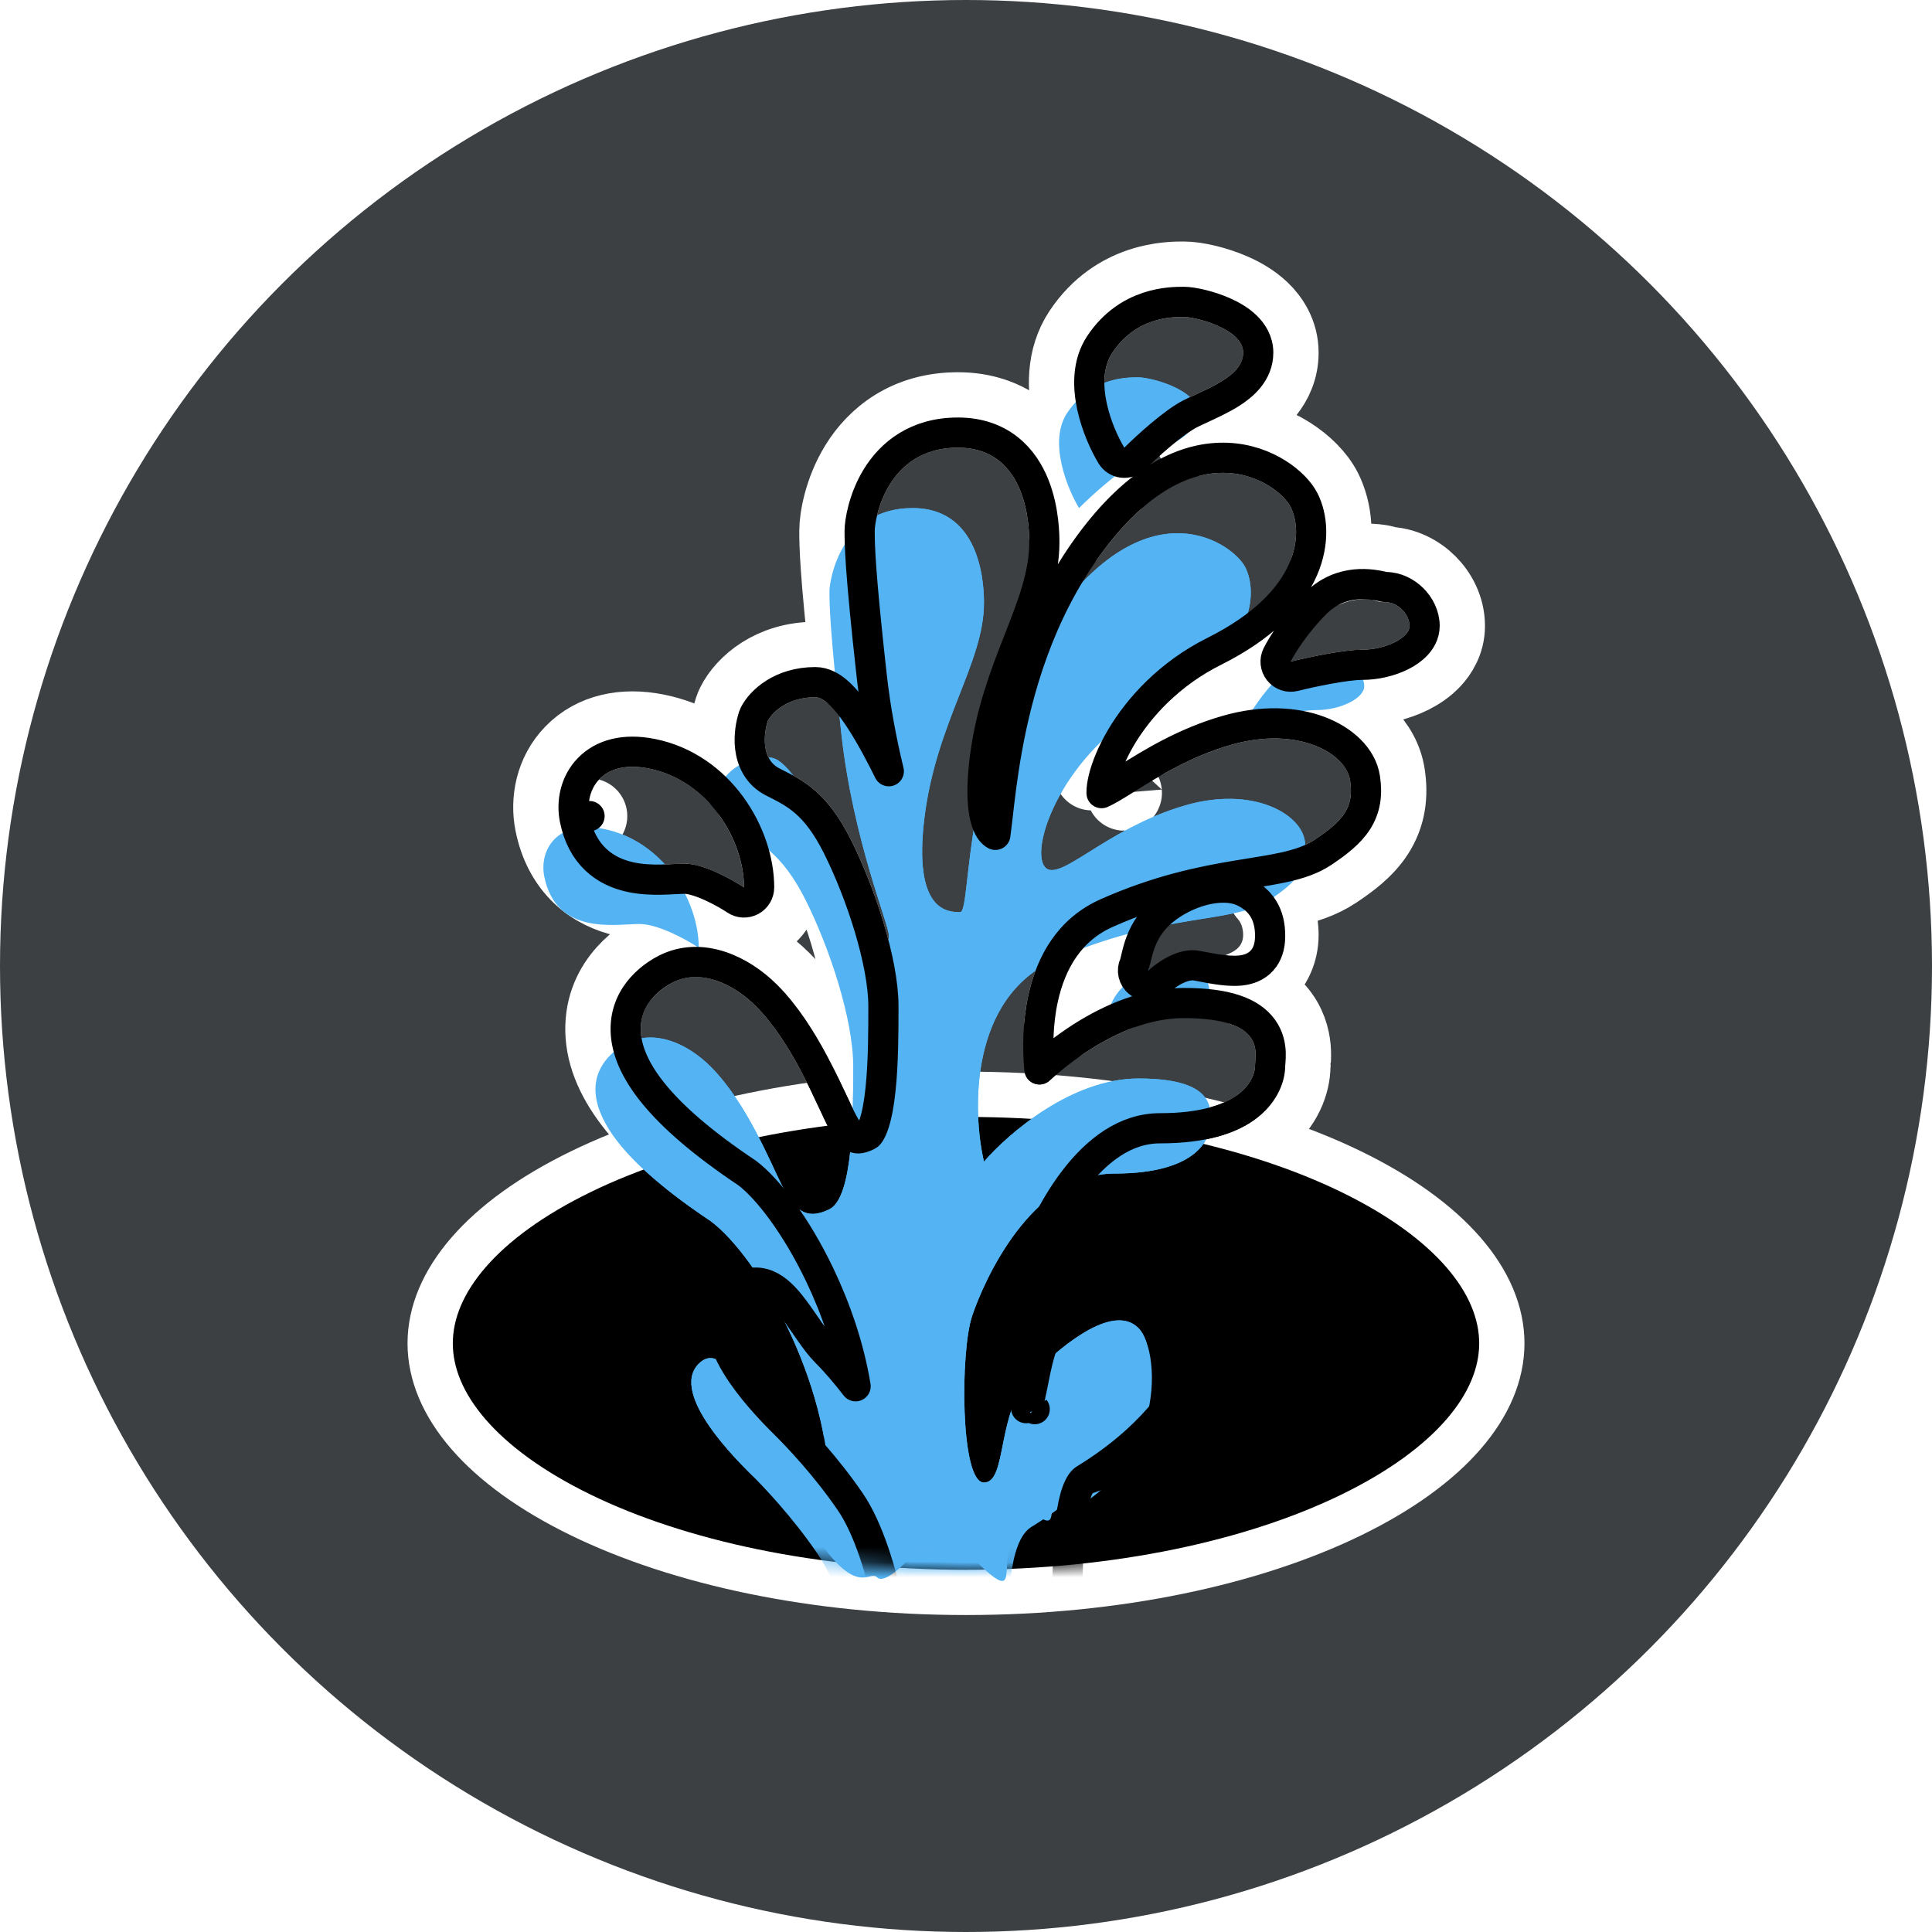 <svg width="128" height="128" viewBox="0 0 128 128" fill="none" xmlns="http://www.w3.org/2000/svg">
<circle cx="64" cy="64" r="64" fill="#3C4043"/>
<g filter="url(#filter0_i_228_291)">
<path d="M90.235 43.045C88.975 43.045 86.561 43.57 85.511 43.832C85.773 43.307 86.613 41.943 87.873 40.683C89.447 39.108 91.022 39.896 91.809 39.896C92.597 39.896 93.384 40.683 93.384 41.47C93.384 42.258 91.809 43.045 90.235 43.045Z" fill="#54B3F3"/>
<path d="M67.724 98.5C67.462 86.165 68.19 105.087 71.339 98.158C75.275 89.498 79.999 85.561 78.425 83.987C76.85 82.412 73.701 84.774 71.339 87.136C68.977 89.498 69.764 94.222 68.19 94.222C66.615 94.222 66.615 85.561 67.402 83.199C68.19 80.837 71.339 73.751 76.85 73.751C82.361 73.751 83.149 71.389 83.149 70.602C83.149 69.814 83.936 67.453 78.425 67.453C74.016 67.453 69.764 71.127 68.19 72.964C67.402 69.552 67.245 62.099 72.913 59.579C79.999 56.43 84.723 57.217 87.085 55.643C88.975 54.383 89.72 53.515 89.447 51.706C89.174 49.896 85.983 48.084 81.574 49.344C76.063 50.918 72.913 54.855 72.126 53.281C71.339 51.706 73.701 45.407 79.999 42.258C86.298 39.109 86.298 35.172 85.511 33.597C84.723 32.023 79.212 28.086 72.913 36.747C66.615 45.407 67.402 56.43 66.615 56.43C65.828 56.43 63.466 56.43 64.253 50.131C65.04 43.832 68.19 39.896 68.19 35.959C68.19 35.172 68.19 29.661 63.466 29.661C58.742 29.661 57.954 34.385 57.954 35.172C57.954 35.959 57.954 37.534 58.742 44.62C59.529 51.706 61.891 57.217 61.891 58.004C61.891 58.634 61.366 58.792 61.104 58.792C59.529 54.593 55.907 46.194 54.018 46.194C52.128 46.194 51.131 47.244 50.868 47.769C50.606 48.556 50.396 50.288 51.656 50.918C53.23 51.706 54.805 52.493 56.38 55.642C57.954 58.792 59.529 63.516 59.529 66.665C59.529 69.814 59.529 75.325 57.954 76.113C56.38 76.9 55.592 76.113 54.805 74.538C54.018 72.963 52.443 69.027 50.081 66.665C48.506 65.09 46.35 64.2 44.57 65.09C43.385 65.682 38.271 69.027 50.081 76.9C53.23 79.262 57.954 87.45 57.954 95.008C56.905 93.959 55.716 91.983 54.018 90.285C52.32 88.587 50.868 84.773 49.294 86.348C47.286 88.355 52.002 92.919 52.789 93.706C53.576 94.493 53.498 96.572 57.167 98.945C61.891 102 61.5 98 62 98.5C62.5 99 63 98.5 63 98.5H67.724Z" fill="#54B3F3"/>
<path d="M39.059 54.068C38.718 52.363 39.846 50.288 42.995 50.918C46.932 51.706 49.294 55.642 49.294 58.792C48.506 58.267 46.617 57.217 45.357 57.217C43.782 57.217 39.846 58.004 39.059 54.068Z" fill="#54B3F3"/>
<path d="M74.488 29.661C75.275 28.873 77.165 27.141 78.425 26.511C79.999 25.724 82.361 24.937 82.361 23.362C82.361 21.787 79.212 21 78.425 21C77.638 21 75.275 21 73.701 23.362C72.441 25.252 73.701 28.348 74.488 29.661Z" fill="#54B3F3"/>
<path d="M78.425 63.516C77.165 63.516 77.113 64.04 76.063 64.303C76.325 63.778 76.044 61.95 77.638 61.154C79.212 60.366 79.999 60.366 80.787 60.366C81.574 60.366 82.361 60.847 82.361 61.941C82.361 63.516 79.999 63.516 78.425 63.516Z" fill="#54B3F3"/>
</g>
<path d="M83.048 43.401C82.926 44.098 83.104 44.827 83.561 45.397C84.171 46.158 85.17 46.495 86.117 46.258C86.597 46.138 87.412 45.953 88.246 45.799C89.128 45.637 89.852 45.545 90.235 45.545C91.401 45.545 92.572 45.262 93.518 44.789C93.989 44.553 94.507 44.22 94.941 43.754C95.362 43.303 95.884 42.526 95.884 41.47C95.884 40.264 95.306 39.266 94.66 38.62C94.013 37.974 93.016 37.396 91.809 37.396C92.268 37.396 90.131 36.779 87.959 37.679C88.635 35.687 88.41 33.806 87.747 32.479C87.285 31.556 86.407 30.706 85.424 30.089C84.38 29.434 83.005 28.907 81.388 28.836C80.617 28.803 79.83 28.873 79.035 29.057C79.236 28.92 79.408 28.815 79.543 28.747C79.672 28.683 79.859 28.596 80.081 28.493C80.716 28.199 81.637 27.771 82.309 27.352C83.202 26.794 84.861 25.553 84.861 23.362C84.861 22.061 84.196 21.108 83.588 20.525C82.992 19.953 82.287 19.565 81.704 19.306C80.594 18.813 79.26 18.5 78.425 18.5L78.403 18.5C77.484 18.5 73.938 18.499 71.621 21.975C70.429 23.763 70.576 25.844 70.884 27.26C71.209 28.749 71.839 30.105 72.344 30.947C72.66 31.473 73.156 31.86 73.731 32.043C72.776 32.92 71.826 33.992 70.892 35.276C70.822 35.372 70.754 35.468 70.686 35.564C70.666 34.788 70.555 33.174 69.92 31.586C69.517 30.579 68.855 29.455 67.754 28.578C66.616 27.672 65.171 27.161 63.466 27.161C60.078 27.161 57.962 28.937 56.809 30.811C55.753 32.528 55.454 34.37 55.454 35.172C55.454 36.079 55.466 37.715 56.212 44.492C55.744 44.136 54.989 43.694 54.018 43.694C51.14 43.694 49.299 45.317 48.632 46.651C48.58 46.757 48.534 46.866 48.497 46.978C48.281 47.626 48.083 48.633 48.209 49.696C48.27 50.211 48.422 50.82 48.736 51.407C47.393 49.988 45.629 48.896 43.485 48.467C41.324 48.035 39.303 48.454 37.923 49.877C36.619 51.222 36.305 53.049 36.607 54.558L39.059 54.068L36.607 54.558C36.89 55.971 37.501 57.148 38.43 58.032C39.343 58.9 40.405 59.336 41.35 59.554C42.281 59.769 43.181 59.792 43.87 59.778C44.209 59.771 44.526 59.754 44.777 59.741L44.8 59.739C45.079 59.725 45.24 59.717 45.357 59.717C45.357 59.717 45.357 59.717 45.358 59.717C45.371 59.718 45.477 59.726 45.695 59.79C45.919 59.855 46.185 59.956 46.476 60.087C47.064 60.352 47.614 60.676 47.907 60.872C48.674 61.383 49.66 61.431 50.473 60.996C51.286 60.561 51.794 59.714 51.794 58.792C51.794 56.795 51.087 54.547 49.746 52.644C49.977 52.833 50.239 53.005 50.538 53.154C51.337 53.554 51.854 53.823 52.371 54.276C52.87 54.713 53.473 55.419 54.144 56.76C55.648 59.768 57.029 64.082 57.029 66.665C57.029 68.266 57.027 70.297 56.846 72.013C56.816 72.297 56.782 72.56 56.746 72.799C56.724 72.753 56.701 72.704 56.678 72.655C56.314 71.876 55.781 70.736 55.239 69.72C54.412 68.168 53.29 66.338 51.849 64.897C49.993 63.041 46.687 61.237 43.452 62.854C42.739 63.211 39.862 64.844 39.953 68.33C39.997 70.006 40.752 71.697 42.132 73.394C43.5 75.076 45.596 76.908 48.629 78.937C49.683 79.751 51.283 81.77 52.702 84.593C52.351 84.274 51.927 83.967 51.432 83.758C50.851 83.512 50.125 83.379 49.336 83.555C48.566 83.727 47.967 84.14 47.526 84.58C46.199 85.907 46.158 87.584 46.45 88.813C46.728 89.979 47.356 91.063 47.934 91.902C49.027 93.489 50.435 94.892 50.924 95.377C50.945 95.417 50.978 95.483 51.026 95.584C51.044 95.624 51.065 95.669 51.088 95.719C51.228 96.022 51.447 96.495 51.742 96.997C52.481 98.256 53.655 99.651 55.809 101.044C57.138 101.903 58.394 102.464 59.6 102.582C60.964 102.716 62.117 102.267 62.936 101.448C63.038 101.346 63.132 101.24 63.218 101.134C63.31 101.112 63.397 101.086 63.478 101.059C63.534 101.04 63.589 101.021 63.641 101H67.488C67.488 101.001 67.489 101.002 67.49 101.003C67.781 101.351 68.279 101.832 69.029 102.079C69.874 102.359 70.73 102.241 71.438 101.866C72.064 101.535 72.501 101.047 72.798 100.639C73.108 100.213 73.376 99.719 73.615 99.193C75.304 95.477 77.137 92.685 78.581 90.486C78.74 90.244 78.894 90.009 79.043 89.781C79.748 88.699 80.47 87.567 80.865 86.555C81.255 85.553 81.674 83.7 80.193 82.219C79.205 81.231 77.964 80.911 76.819 80.988C75.765 81.058 74.788 81.455 73.992 81.884C72.392 82.745 70.81 84.129 69.571 85.368C69.557 85.382 69.542 85.397 69.528 85.412C69.606 84.69 69.701 84.207 69.774 83.99C70.113 82.973 70.987 80.884 72.343 79.105C73.734 77.28 75.252 76.251 76.85 76.251C79.924 76.251 82.12 75.597 83.601 74.445C85.104 73.276 85.642 71.764 85.649 70.625C85.649 70.628 85.652 70.593 85.665 70.432C85.677 70.264 85.695 69.995 85.684 69.685C85.66 69.049 85.51 68.15 84.888 67.279C84.282 66.431 83.424 65.858 82.368 65.493C82.787 65.322 83.234 65.075 83.64 64.709C84.405 64.021 84.861 63.054 84.861 61.941C84.861 60.913 84.525 59.953 83.868 59.212C84.409 59.121 84.934 59.026 85.413 58.92C86.405 58.699 87.499 58.372 88.472 57.723C89.436 57.081 90.485 56.308 91.177 55.238C91.973 54.006 92.123 52.684 91.919 51.333C91.591 49.16 89.749 47.716 87.944 47.035C86 46.301 83.544 46.181 80.887 46.94C78.946 47.494 77.272 48.305 75.91 49.072C77.008 47.423 78.725 45.69 81.118 44.494C81.817 44.144 82.459 43.779 83.048 43.401ZM72.334 51.191C72.318 51.197 72.322 51.194 72.343 51.188C72.34 51.189 72.337 51.19 72.334 51.191ZM74.48 52.518C74.482 52.529 74.482 52.535 74.482 52.535C74.481 52.535 74.481 52.53 74.48 52.518ZM73.929 61.864C73.968 61.846 74.007 61.829 74.047 61.812C74.002 61.946 73.964 62.077 73.931 62.201C73.816 62.645 73.759 63.068 73.726 63.306C73.724 63.326 73.721 63.344 73.719 63.361C73.712 63.41 73.707 63.449 73.702 63.48C73.43 64.262 73.561 65.135 74.064 65.805C72.904 66.247 71.838 66.817 70.906 67.408C70.723 67.524 70.543 67.642 70.366 67.762C70.412 67.331 70.479 66.898 70.573 66.472C71.038 64.346 72.061 62.694 73.929 61.864ZM56.364 74.272C56.364 74.271 56.37 74.259 56.383 74.24C56.371 74.263 56.365 74.273 56.364 74.272Z" stroke="white" stroke-width="5" stroke-linejoin="round"/>
<path d="M99.5 89C99.5 93.075 96.059 97.192 89.507 100.379C83.057 103.517 74.04 105.5 64 105.5C53.959 105.5 44.943 103.517 38.493 100.379C31.941 97.192 28.5 93.075 28.5 89C28.5 84.925 31.941 80.808 38.493 77.621C44.943 74.483 53.959 72.5 64 72.5C74.04 72.5 83.057 74.483 89.507 77.621C96.059 80.808 99.5 84.925 99.5 89Z" fill="black" stroke="white" stroke-width="3"/>
<g filter="url(#filter1_i_228_291)">
<path d="M90.235 43.045C88.975 43.045 86.561 43.57 85.511 43.832C85.773 43.307 86.613 41.943 87.873 40.683C89.447 39.108 91.022 39.896 91.809 39.896C92.597 39.896 93.384 40.683 93.384 41.47C93.384 42.258 91.809 43.045 90.235 43.045Z" fill="#54B3F3"/>
<path d="M67.724 99.5C71.339 103 68.19 98.087 71.339 97.158C80.464 94.468 79.999 85.561 78.425 83.987C76.85 82.412 73.701 84.774 71.339 87.136C68.977 89.498 69.764 94.222 68.19 94.222C66.615 94.222 66.615 85.561 67.402 83.199C68.19 80.837 71.339 73.751 76.85 73.751C82.361 73.751 83.149 71.389 83.149 70.602C83.149 69.814 83.936 67.453 78.425 67.453C74.016 67.453 69.764 71.127 68.19 72.964C67.402 69.552 67.245 62.099 72.913 59.579C79.999 56.43 84.723 57.217 87.085 55.643C88.975 54.383 89.72 53.515 89.447 51.706C89.174 49.896 85.983 48.084 81.574 49.344C76.063 50.918 72.913 54.855 72.126 53.281C71.339 51.706 73.701 45.407 79.999 42.258C86.298 39.109 86.298 35.172 85.511 33.597C84.723 32.023 79.212 28.086 72.913 36.747C66.615 45.407 67.402 56.43 66.615 56.43C65.828 56.43 63.466 56.43 64.253 50.131C65.04 43.832 68.19 39.896 68.19 35.959C68.19 35.172 68.19 29.661 63.466 29.661C58.742 29.661 57.954 34.385 57.954 35.172C57.954 35.959 57.954 37.534 58.742 44.62C59.529 51.706 61.891 57.217 61.891 58.004C61.891 58.634 61.366 58.792 61.104 58.792C59.529 54.593 55.907 46.194 54.018 46.194C52.128 46.194 51.131 47.244 50.868 47.769C50.606 48.556 50.396 50.288 51.656 50.918C53.23 51.706 54.805 52.493 56.38 55.642C57.954 58.792 59.529 63.516 59.529 66.665C59.529 69.814 59.529 75.325 57.954 76.113C56.38 76.9 55.592 76.113 54.805 74.538C54.018 72.963 52.443 69.027 50.081 66.665C48.506 65.09 46.35 64.2 44.57 65.09C43.385 65.682 38.271 69.027 50.081 76.9C53.23 79.262 57.954 87.45 57.954 95.008C56.905 93.959 55.716 91.983 54.018 90.285C52.32 88.587 50.868 84.773 49.294 86.348C47.286 88.355 52.002 92.919 52.789 93.706C53.576 94.493 55.5 95.5 57.167 97.945C59.83 101.851 60.604 100 61.104 100.5C61.604 101 63 99.5 63 99.5H67.724Z" fill="#54B3F3"/>
<path d="M39.059 54.068C38.718 52.363 39.846 50.288 42.995 50.918C46.932 51.706 49.294 55.642 49.294 58.792C48.506 58.267 46.617 57.217 45.357 57.217C43.782 57.217 39.846 58.004 39.059 54.068Z" fill="#54B3F3"/>
<path d="M74.488 29.661C75.275 28.873 77.165 27.141 78.425 26.511C79.999 25.724 82.361 24.937 82.361 23.362C82.361 21.787 79.212 21 78.425 21C77.638 21 75.275 21 73.701 23.362C72.441 25.252 73.701 28.348 74.488 29.661Z" fill="#54B3F3"/>
<path d="M79.5 63C78.265 62.753 77 63.5 76.063 64.303C76.325 63.778 76.278 62.305 77.638 61.154C79 60 81 59.5 82 60C82.725 60.363 83.149 60.906 83.149 62C83.149 63.575 82 63.5 79.5 63Z" fill="#54B3F3"/>
</g>
<path d="M84.616 43.385C84.442 43.734 84.486 44.154 84.731 44.458C84.975 44.763 85.374 44.897 85.753 44.803C86.26 44.676 87.106 44.484 87.975 44.324C88.863 44.161 89.704 44.045 90.235 44.045C91.174 44.045 92.115 43.814 92.847 43.447C93.213 43.265 93.567 43.028 93.844 42.731C94.116 42.44 94.384 42.011 94.384 41.47C94.384 40.752 94.035 40.116 93.599 39.681C93.163 39.245 92.528 38.896 91.809 38.896C91.779 38.896 91.713 38.881 91.617 38.86C90.958 38.716 88.88 38.262 87.166 39.976C85.823 41.319 84.922 42.773 84.616 43.385ZM54.297 84.438C55.383 86.704 56.264 89.267 56.686 91.844C56.119 91.115 55.471 90.324 54.725 89.577C54.369 89.222 54.004 88.73 53.604 88.159C53.52 88.039 53.434 87.914 53.347 87.787C53.039 87.341 52.712 86.868 52.392 86.466C51.998 85.971 51.482 85.408 50.847 85.139C50.5 84.992 50.094 84.923 49.662 85.019C49.238 85.114 48.881 85.347 48.587 85.641C47.755 86.473 47.689 87.54 47.91 88.466C48.124 89.365 48.631 90.269 49.17 91.052C50.188 92.531 51.52 93.854 51.998 94.329C52.03 94.361 52.058 94.389 52.082 94.413C52.333 94.664 52.654 94.913 52.962 95.15C53.007 95.185 53.053 95.22 53.099 95.255C53.384 95.473 53.686 95.704 54.008 95.972C54.748 96.588 55.574 97.384 56.341 98.508C57.696 100.496 58.765 101.334 59.798 101.489C60.187 101.547 60.518 101.494 60.722 101.449C61.186 101.695 61.68 101.59 61.941 101.499C62.291 101.376 62.611 101.161 62.844 100.984C63.063 100.817 63.262 100.641 63.412 100.5H67.324C67.656 100.811 67.942 101.059 68.189 101.243C68.349 101.362 68.512 101.471 68.677 101.555C68.835 101.635 69.052 101.723 69.306 101.739C69.593 101.758 69.904 101.682 70.167 101.466C70.401 101.272 70.512 101.034 70.568 100.877C70.669 100.592 70.691 100.259 70.704 100.06L70.704 100.054C70.707 100.006 70.71 99.958 70.713 99.912C70.741 99.459 70.764 99.092 70.888 98.764C70.995 98.484 71.168 98.251 71.622 98.118C76.525 96.672 78.933 93.508 79.852 90.441C80.306 88.928 80.396 87.448 80.259 86.22C80.191 85.606 80.064 85.038 79.886 84.552C79.714 84.079 79.471 83.619 79.132 83.279C78.501 82.648 77.709 82.432 76.919 82.484C76.165 82.535 75.405 82.826 74.703 83.204C73.295 83.962 71.836 85.225 70.632 86.429C69.205 87.856 68.775 89.936 68.488 91.368C68.477 91.426 68.466 91.483 68.455 91.538C68.377 91.925 68.312 92.251 68.246 92.526C68.07 91.776 67.956 90.724 67.909 89.556C67.862 88.364 67.886 87.098 67.969 85.993C68.054 84.862 68.195 83.982 68.351 83.515C68.723 82.4 69.663 80.147 71.15 78.195C72.651 76.225 74.557 74.751 76.85 74.751C79.733 74.751 81.556 74.135 82.68 73.261C83.817 72.377 84.149 71.295 84.149 70.602C84.149 70.569 84.152 70.531 84.158 70.45C84.161 70.415 84.165 70.372 84.169 70.317C84.18 70.166 84.193 69.964 84.185 69.741C84.168 69.287 84.064 68.706 83.667 68.151C82.874 67.04 81.24 66.453 78.425 66.453C75.955 66.453 73.601 67.475 71.709 68.675C70.62 69.365 69.653 70.134 68.866 70.85C68.732 69.44 68.753 67.766 69.107 66.151C69.636 63.738 70.872 61.581 73.32 60.493C76.752 58.968 79.61 58.394 81.935 58.007C82.225 57.959 82.51 57.913 82.79 57.868C83.619 57.734 84.4 57.608 85.088 57.455C86.016 57.249 86.897 56.971 87.64 56.475C88.592 55.84 89.407 55.212 89.917 54.423C90.469 53.57 90.6 52.64 90.436 51.556C90.223 50.145 88.967 49.024 87.415 48.438C85.807 47.832 83.685 47.701 81.299 48.382C78.474 49.189 76.246 50.583 74.686 51.559C74.639 51.588 74.594 51.617 74.549 51.645C73.831 52.094 73.336 52.393 72.981 52.547C72.98 52.529 72.98 52.509 72.98 52.489C72.981 52.256 73.019 51.948 73.11 51.573C73.293 50.822 73.669 49.88 74.266 48.868C75.461 46.847 77.491 44.63 80.447 43.152C83.742 41.505 85.521 39.584 86.329 37.738C87.132 35.9 86.936 34.211 86.405 33.15C86.102 32.544 85.456 31.88 84.627 31.36C83.774 30.825 82.648 30.392 81.322 30.335C78.614 30.217 75.377 31.66 72.105 36.158C68.829 40.662 67.415 45.751 66.713 49.659C66.401 51.397 66.228 52.919 66.099 54.049C66.083 54.191 66.067 54.328 66.052 54.457C66.013 54.799 65.978 55.082 65.945 55.312C65.839 55.254 65.739 55.169 65.643 55.042C65.297 54.581 64.859 53.346 65.245 50.255C65.622 47.242 66.563 44.786 67.448 42.524C67.478 42.446 67.508 42.369 67.539 42.291C68.373 40.164 69.19 38.078 69.19 35.959V35.949C69.19 35.528 69.19 33.799 68.528 32.143C68.189 31.297 67.659 30.42 66.82 29.752C65.966 29.072 64.856 28.661 63.466 28.661C60.693 28.661 59.02 30.08 58.087 31.597C57.192 33.051 56.954 34.615 56.954 35.172C56.954 36.014 56.959 37.632 57.748 44.73C58.006 47.058 58.431 49.216 58.886 51.096C58.781 50.883 58.676 50.672 58.57 50.464C57.892 49.134 57.183 47.897 56.505 46.978C56.168 46.521 55.812 46.107 55.444 45.798C55.099 45.509 54.608 45.194 54.018 45.194C51.733 45.194 50.398 46.473 49.974 47.322C49.953 47.364 49.935 47.408 49.92 47.453C49.755 47.948 49.605 48.729 49.698 49.52C49.794 50.327 50.172 51.294 51.209 51.813C52.001 52.209 52.68 52.553 53.359 53.147C54.031 53.735 54.745 54.608 55.485 56.09C57.032 59.182 58.529 63.742 58.529 66.665C58.529 68.25 58.528 70.361 58.338 72.17C58.242 73.077 58.104 73.858 57.914 74.436C57.82 74.724 57.724 74.93 57.635 75.066C57.557 75.186 57.508 75.218 57.505 75.219C56.911 75.516 56.703 75.416 56.599 75.354C56.376 75.22 56.09 74.871 55.7 74.091C55.587 73.866 55.441 73.553 55.269 73.184C54.913 72.421 54.443 71.414 53.916 70.426C53.112 68.92 52.073 67.243 50.788 65.958C49.101 64.271 46.485 63.015 44.123 64.196C43.482 64.516 41.387 65.76 41.453 68.291C41.485 69.53 42.046 70.911 43.295 72.447C44.541 73.979 46.517 75.723 49.502 77.716C50.89 78.767 52.761 81.231 54.297 84.438ZM67.971 93.311C67.971 93.31 67.975 93.303 67.984 93.295C67.975 93.307 67.971 93.312 67.971 93.311ZM68.551 93.361C68.551 93.361 68.549 93.359 68.545 93.354C68.549 93.358 68.551 93.361 68.551 93.361ZM38.078 54.264L39.058 54.068L38.078 54.264C38.309 55.419 38.79 56.303 39.464 56.945C40.132 57.58 40.926 57.917 41.688 58.093C42.444 58.267 43.202 58.291 43.84 58.278C44.154 58.272 44.45 58.256 44.704 58.242L44.72 58.242C44.988 58.227 45.192 58.217 45.357 58.217C45.764 58.217 46.389 58.403 47.092 58.719C47.764 59.022 48.386 59.388 48.739 59.624C49.046 59.828 49.44 59.847 49.766 59.673C50.091 59.499 50.294 59.16 50.294 58.792C50.294 55.262 47.684 50.836 43.191 49.938C41.382 49.576 39.932 49.96 39 50.921C38.098 51.851 37.855 53.149 38.078 54.264ZM73.631 30.175C73.789 30.439 74.06 30.616 74.366 30.653C74.672 30.691 74.978 30.585 75.195 30.368C75.57 29.992 76.218 29.383 76.921 28.793C77.641 28.19 78.353 27.665 78.872 27.406C79.073 27.305 79.315 27.193 79.579 27.071C80.195 26.785 80.928 26.446 81.514 26.08C82.343 25.561 83.361 24.711 83.361 23.362C83.361 22.606 82.977 22.018 82.55 21.607C82.126 21.201 81.593 20.898 81.094 20.677C80.119 20.243 78.995 20 78.425 20L78.415 20C77.576 20 74.74 20 72.869 22.807C72.014 24.089 72.073 25.669 72.35 26.941C72.633 28.241 73.192 29.445 73.631 30.175ZM75.166 63.861C74.957 64.286 75.074 64.799 75.447 65.091C75.822 65.384 76.352 65.372 76.713 65.062C77.62 64.286 78.559 63.832 79.304 63.981C79.932 64.106 80.507 64.212 81.011 64.27C81.504 64.326 82.002 64.347 82.451 64.26C82.926 64.168 83.409 63.943 83.746 63.47C84.061 63.025 84.149 62.496 84.149 62C84.149 61.325 84.018 60.719 83.697 60.2C83.375 59.679 82.921 59.342 82.447 59.106C81.631 58.697 80.595 58.757 79.703 58.989C78.772 59.231 77.794 59.711 76.991 60.39C76.132 61.118 75.72 61.952 75.489 62.649C75.384 62.967 75.316 63.262 75.265 63.48L75.255 63.524C75.227 63.641 75.207 63.724 75.188 63.79C75.174 63.839 75.166 63.859 75.166 63.861Z" stroke="black" stroke-width="2" stroke-linejoin="round"/>
<mask id="mask0_228_291" style="mask-type:alpha" maskUnits="userSpaceOnUse" x="27" y="71" width="74" height="33">
<path d="M99.5 87.5C99.5 89.292 98.692 91.111 97.004 92.89C95.309 94.678 92.785 96.356 89.552 97.797C83.09 100.679 74.057 102.5 64 102.5C53.943 102.5 44.91 100.679 38.448 97.797C35.215 96.356 32.691 94.678 30.996 92.89C29.308 91.111 28.5 89.292 28.5 87.5C28.5 85.708 29.308 83.889 30.996 82.11C32.691 80.322 35.215 78.644 38.448 77.203C44.91 74.321 53.943 72.5 64 72.5C74.057 72.5 83.09 74.321 89.552 77.203C92.785 78.644 95.309 80.322 97.004 82.11C98.692 83.889 99.5 85.708 99.5 87.5Z" fill="black" stroke="white" stroke-width="3"/>
</mask>
<g mask="url(#mask0_228_291)">
<g filter="url(#filter2_i_228_291)">
<path d="M90.235 43.045C88.975 43.045 86.561 43.57 85.511 43.832C85.773 43.307 86.613 41.943 87.873 40.683C89.447 39.108 91.022 39.896 91.809 39.896C92.597 39.896 93.384 40.683 93.384 41.47C93.384 42.258 91.809 43.045 90.235 43.045Z" fill="#54B3F3"/>
<path d="M67.724 110.5C71.339 114 68.19 99.087 71.339 97.158C79.452 92.19 79.999 85.561 78.425 83.987C76.85 82.412 73.701 84.774 71.339 87.136C68.977 89.498 69.764 94.222 68.19 94.222C66.615 94.222 66.615 85.561 67.402 83.199C68.19 80.837 71.339 73.751 76.85 73.751C82.361 73.751 83.149 71.389 83.149 70.602C83.149 69.814 83.936 67.453 78.425 67.453C74.016 67.453 69.764 71.127 68.19 72.964C67.402 69.552 67.245 62.099 72.913 59.579C79.999 56.43 84.723 57.217 87.085 55.643C88.975 54.383 89.72 53.515 89.447 51.706C89.174 49.896 85.983 48.084 81.574 49.344C76.063 50.918 72.913 54.855 72.126 53.281C71.339 51.706 73.701 45.407 79.999 42.258C86.298 39.109 86.298 35.172 85.511 33.597C84.723 32.023 79.212 28.086 72.913 36.747C66.615 45.407 67.402 56.43 66.615 56.43C65.828 56.43 63.466 56.43 64.253 50.131C65.04 43.832 68.19 39.896 68.19 35.959C68.19 35.172 68.19 29.661 63.466 29.661C58.742 29.661 57.954 34.385 57.954 35.172C57.954 35.959 57.954 37.534 58.742 44.62C59.529 51.706 61.891 57.217 61.891 58.004C61.891 58.634 61.366 58.792 61.104 58.792C59.529 54.593 55.907 46.194 54.018 46.194C52.128 46.194 51.131 47.244 50.868 47.769C50.606 48.556 50.396 50.288 51.656 50.918C53.23 51.706 54.805 52.493 56.38 55.642C57.954 58.792 59.529 63.516 59.529 66.665C59.529 69.814 59.529 75.325 57.954 76.113C56.38 76.9 55.592 76.113 54.805 74.538C54.018 72.963 52.443 69.027 50.081 66.665C48.506 65.09 46.35 64.2 44.57 65.09C43.385 65.682 38.271 69.027 50.081 76.9C53.23 79.262 57.954 87.45 57.954 95.008C56.905 93.959 55.716 91.983 54.018 90.285C52.32 88.587 50.868 84.773 49.294 86.348C47.286 88.355 52.002 92.919 52.789 93.706C53.576 94.493 55.5 96.5 57.167 98.945C59.83 102.851 60.604 111 61.104 111.5C61.604 112 63 110.5 63 110.5H67.724Z" fill="#54B3F3"/>
<path d="M39.059 54.068C38.718 52.363 39.846 50.288 42.995 50.918C46.932 51.706 49.294 55.642 49.294 58.792C48.506 58.267 46.617 57.217 45.357 57.217C43.782 57.217 39.846 58.004 39.059 54.068Z" fill="#54B3F3"/>
<path d="M74.488 29.661C75.275 28.873 77.165 27.141 78.425 26.511C79.999 25.724 82.361 24.937 82.361 23.362C82.361 21.787 79.212 21 78.425 21C77.638 21 75.275 21 73.701 23.362C72.441 25.252 73.701 28.348 74.488 29.661Z" fill="#54B3F3"/>
<path d="M78.425 63.516C77.165 63.516 77.113 64.04 76.063 64.303C76.325 63.778 76.044 61.95 77.638 61.154C79.212 60.366 79.999 60.366 80.787 60.366C81.574 60.366 82.361 60.847 82.361 61.941C82.361 63.516 79.999 63.516 78.425 63.516Z" fill="#54B3F3"/>
</g>
<path d="M84.616 43.385C84.442 43.734 84.486 44.154 84.731 44.458C84.975 44.763 85.374 44.897 85.753 44.803C86.26 44.676 87.106 44.484 87.975 44.324C88.863 44.161 89.704 44.045 90.235 44.045C91.174 44.045 92.115 43.814 92.847 43.447C93.213 43.265 93.567 43.028 93.844 42.731C94.116 42.44 94.384 42.011 94.384 41.47C94.384 40.752 94.035 40.116 93.599 39.681C93.163 39.245 92.528 38.896 91.809 38.896C91.779 38.896 91.713 38.881 91.617 38.86C90.958 38.716 88.88 38.262 87.166 39.976C85.823 41.319 84.922 42.773 84.616 43.385ZM54.297 84.438C55.383 86.704 56.264 89.267 56.686 91.844C56.119 91.115 55.471 90.324 54.725 89.577C54.369 89.222 54.004 88.73 53.604 88.159C53.52 88.039 53.434 87.914 53.347 87.787C53.039 87.341 52.712 86.868 52.392 86.466C51.998 85.971 51.482 85.408 50.847 85.139C50.5 84.992 50.094 84.923 49.662 85.019C49.238 85.114 48.881 85.347 48.587 85.641C47.755 86.473 47.689 87.54 47.91 88.466C48.124 89.365 48.631 90.269 49.17 91.052C50.188 92.531 51.52 93.854 51.998 94.329C52.03 94.361 52.058 94.389 52.082 94.413C52.851 95.182 54.725 97.138 56.341 99.508C57.554 101.287 58.381 104.128 58.971 106.721C59.185 107.662 59.362 108.539 59.515 109.3C59.57 109.576 59.623 109.836 59.673 110.078C59.765 110.526 59.852 110.926 59.934 111.235C59.975 111.388 60.02 111.542 60.073 111.678C60.108 111.77 60.202 112.012 60.397 112.207C60.936 112.746 61.617 112.612 61.941 112.499C62.291 112.376 62.611 112.161 62.844 111.984C63.063 111.817 63.262 111.641 63.412 111.5H67.346C67.522 111.641 67.707 111.763 67.901 111.854C68.226 112.006 68.633 112.096 69.065 111.972C69.493 111.848 69.78 111.561 69.962 111.289C70.139 111.024 70.254 110.72 70.334 110.433C70.495 109.86 70.576 109.14 70.624 108.389C70.673 107.626 70.691 106.763 70.706 105.881C70.708 105.741 70.71 105.6 70.713 105.458C70.739 103.799 70.766 102.1 70.946 100.674C71.043 99.902 71.18 99.263 71.362 98.784C71.55 98.29 71.74 98.085 71.861 98.011C76.08 95.428 78.405 92.366 79.448 89.66C79.967 88.312 80.172 87.042 80.122 85.963C80.073 84.918 79.773 83.921 79.132 83.279C78.501 82.648 77.709 82.432 76.919 82.484C76.165 82.535 75.405 82.826 74.703 83.204C73.295 83.962 71.836 85.225 70.632 86.429C69.205 87.856 68.775 89.936 68.488 91.368C68.477 91.426 68.466 91.483 68.455 91.538C68.377 91.925 68.312 92.251 68.246 92.526C68.07 91.776 67.956 90.724 67.909 89.556C67.862 88.364 67.886 87.098 67.969 85.993C68.054 84.862 68.195 83.982 68.351 83.515C68.723 82.4 69.663 80.147 71.15 78.195C72.651 76.225 74.557 74.751 76.85 74.751C79.733 74.751 81.556 74.135 82.68 73.261C83.817 72.377 84.149 71.295 84.149 70.602C84.149 70.569 84.152 70.531 84.158 70.45C84.161 70.415 84.165 70.372 84.169 70.317C84.18 70.166 84.193 69.964 84.185 69.741C84.168 69.287 84.064 68.706 83.667 68.151C82.874 67.04 81.24 66.453 78.425 66.453C75.955 66.453 73.601 67.475 71.709 68.675C70.62 69.365 69.653 70.134 68.866 70.85C68.732 69.44 68.753 67.766 69.107 66.151C69.636 63.738 70.872 61.581 73.32 60.493C76.752 58.968 79.61 58.394 81.935 58.007C82.225 57.959 82.51 57.913 82.79 57.868C83.619 57.734 84.4 57.608 85.088 57.455C86.016 57.249 86.897 56.971 87.64 56.475C88.592 55.84 89.407 55.212 89.917 54.423C90.469 53.57 90.6 52.64 90.436 51.556C90.223 50.145 88.967 49.024 87.415 48.438C85.807 47.832 83.685 47.701 81.299 48.382C78.474 49.189 76.246 50.583 74.686 51.559C74.639 51.588 74.594 51.617 74.549 51.645C73.831 52.094 73.336 52.393 72.981 52.547C72.98 52.529 72.98 52.509 72.98 52.489C72.981 52.256 73.019 51.948 73.11 51.573C73.293 50.822 73.669 49.88 74.266 48.868C75.461 46.847 77.491 44.63 80.447 43.152C83.742 41.505 85.521 39.584 86.329 37.738C87.132 35.9 86.936 34.211 86.405 33.15C86.102 32.544 85.456 31.88 84.627 31.36C83.774 30.825 82.648 30.392 81.322 30.335C78.614 30.217 75.377 31.66 72.105 36.158C68.829 40.662 67.415 45.751 66.713 49.659C66.401 51.397 66.228 52.919 66.099 54.049C66.083 54.191 66.067 54.328 66.052 54.457C66.013 54.799 65.978 55.082 65.945 55.312C65.839 55.254 65.739 55.169 65.643 55.042C65.297 54.581 64.859 53.346 65.245 50.255C65.622 47.242 66.563 44.786 67.448 42.524C67.478 42.446 67.508 42.369 67.539 42.291C68.373 40.164 69.19 38.078 69.19 35.959V35.949C69.19 35.528 69.19 33.799 68.528 32.143C68.189 31.297 67.659 30.42 66.82 29.752C65.966 29.072 64.856 28.661 63.466 28.661C60.693 28.661 59.02 30.08 58.087 31.597C57.192 33.051 56.954 34.615 56.954 35.172C56.954 36.014 56.959 37.632 57.748 44.73C58.006 47.058 58.431 49.216 58.886 51.096C58.781 50.883 58.676 50.672 58.57 50.464C57.892 49.134 57.183 47.897 56.505 46.978C56.168 46.521 55.812 46.107 55.444 45.798C55.099 45.509 54.608 45.194 54.018 45.194C51.733 45.194 50.398 46.473 49.974 47.322C49.953 47.364 49.935 47.408 49.92 47.453C49.755 47.948 49.605 48.729 49.698 49.52C49.794 50.327 50.172 51.294 51.209 51.813C52.001 52.209 52.68 52.553 53.359 53.147C54.031 53.735 54.745 54.608 55.485 56.09C57.032 59.182 58.529 63.742 58.529 66.665C58.529 68.25 58.528 70.361 58.338 72.17C58.242 73.077 58.104 73.858 57.914 74.436C57.82 74.724 57.724 74.93 57.635 75.066C57.557 75.186 57.508 75.218 57.505 75.219C56.911 75.516 56.703 75.416 56.599 75.354C56.376 75.22 56.09 74.871 55.7 74.091C55.587 73.866 55.441 73.553 55.269 73.184C54.913 72.421 54.443 71.414 53.916 70.426C53.112 68.92 52.073 67.243 50.788 65.958C49.101 64.271 46.485 63.015 44.123 64.196C43.482 64.516 41.387 65.76 41.453 68.291C41.485 69.53 42.046 70.911 43.295 72.447C44.541 73.979 46.517 75.723 49.502 77.716C50.89 78.767 52.761 81.231 54.297 84.438ZM67.971 93.311C67.971 93.31 67.975 93.303 67.984 93.295C67.975 93.307 67.971 93.312 67.971 93.311ZM68.551 93.361C68.551 93.361 68.549 93.359 68.545 93.354C68.549 93.358 68.551 93.361 68.551 93.361ZM38.078 54.264L39.058 54.068L38.078 54.264C38.309 55.419 38.79 56.303 39.464 56.945C40.132 57.58 40.926 57.917 41.688 58.093C42.444 58.267 43.202 58.291 43.84 58.278C44.154 58.272 44.45 58.256 44.704 58.242L44.72 58.242C44.988 58.227 45.192 58.217 45.357 58.217C45.764 58.217 46.389 58.403 47.092 58.719C47.764 59.022 48.386 59.388 48.739 59.624C49.046 59.828 49.44 59.847 49.766 59.673C50.091 59.499 50.294 59.16 50.294 58.792C50.294 55.262 47.684 50.836 43.191 49.938C41.382 49.576 39.932 49.96 39 50.921C38.098 51.851 37.855 53.149 38.078 54.264ZM73.631 30.175C73.789 30.439 74.06 30.616 74.366 30.653C74.672 30.691 74.978 30.585 75.195 30.368C75.57 29.992 76.218 29.383 76.921 28.793C77.641 28.19 78.353 27.665 78.872 27.406C79.073 27.305 79.315 27.193 79.579 27.071C80.195 26.785 80.928 26.446 81.514 26.08C82.343 25.561 83.361 24.711 83.361 23.362C83.361 22.606 82.977 22.018 82.55 21.607C82.126 21.201 81.593 20.898 81.094 20.677C80.119 20.243 78.995 20 78.425 20L78.415 20C77.576 20 74.74 20 72.869 22.807C72.014 24.089 72.073 25.669 72.35 26.941C72.633 28.241 73.192 29.445 73.631 30.175ZM75.151 63.892C74.997 64.233 75.047 64.634 75.283 64.929C75.527 65.233 75.927 65.368 76.305 65.273C76.88 65.129 77.273 64.902 77.519 64.76C77.565 64.733 77.606 64.709 77.643 64.689C77.815 64.596 77.98 64.516 78.425 64.516L78.479 64.516C79.232 64.516 80.318 64.516 81.226 64.289C81.696 64.171 82.219 63.97 82.637 63.594C83.09 63.186 83.361 62.622 83.361 61.941C83.361 61.133 83.06 60.454 82.526 59.989C82.015 59.544 81.373 59.366 80.787 59.366H80.769C80.377 59.366 79.901 59.366 79.311 59.484C78.713 59.604 78.038 59.835 77.19 60.259C76.045 60.832 75.587 61.792 75.383 62.579C75.291 62.932 75.245 63.272 75.212 63.515C75.209 63.532 75.207 63.549 75.205 63.565C75.187 63.698 75.174 63.785 75.16 63.852C75.156 63.87 75.153 63.883 75.151 63.892Z" stroke="black" stroke-width="2" stroke-linejoin="round"/>
</g>
<defs>
<filter id="filter0_i_228_291" x="32.002" y="16" width="66.382" height="91.106" filterUnits="userSpaceOnUse" color-interpolation-filters="sRGB">
<feFlood flood-opacity="0" result="BackgroundImageFix"/>
<feBlend mode="normal" in="SourceGraphic" in2="BackgroundImageFix" result="shape"/>
<feColorMatrix in="SourceAlpha" type="matrix" values="0 0 0 0 0 0 0 0 0 0 0 0 0 0 0 0 0 0 127 0" result="hardAlpha"/>
<feOffset dx="-3" dy="4"/>
<feGaussianBlur stdDeviation="1"/>
<feComposite in2="hardAlpha" operator="arithmetic" k2="-1" k3="1"/>
<feColorMatrix type="matrix" values="0 0 0 0 0.025 0 0 0 0 0.391 0 0 0 0 0.733 0 0 0 0.62 0"/>
<feBlend mode="normal" in2="shape" result="effect1_innerShadow_228_291"/>
</filter>
<filter id="filter1_i_228_291" x="35.001" y="19" width="60.383" height="85.742" filterUnits="userSpaceOnUse" color-interpolation-filters="sRGB">
<feFlood flood-opacity="0" result="BackgroundImageFix"/>
<feBlend mode="normal" in="SourceGraphic" in2="BackgroundImageFix" result="shape"/>
<feColorMatrix in="SourceAlpha" type="matrix" values="0 0 0 0 0 0 0 0 0 0 0 0 0 0 0 0 0 0 127 0" result="hardAlpha"/>
<feOffset dx="-3" dy="4"/>
<feGaussianBlur stdDeviation="1"/>
<feComposite in2="hardAlpha" operator="arithmetic" k2="-1" k3="1"/>
<feColorMatrix type="matrix" values="0 0 0 0 0.025 0 0 0 0 0.391 0 0 0 0 0.733 0 0 0 0.62 0"/>
<feBlend mode="normal" in2="shape" result="effect1_innerShadow_228_291"/>
</filter>
<filter id="filter2_i_228_291" x="35.001" y="19" width="60.383" height="96.6" filterUnits="userSpaceOnUse" color-interpolation-filters="sRGB">
<feFlood flood-opacity="0" result="BackgroundImageFix"/>
<feBlend mode="normal" in="SourceGraphic" in2="BackgroundImageFix" result="shape"/>
<feColorMatrix in="SourceAlpha" type="matrix" values="0 0 0 0 0 0 0 0 0 0 0 0 0 0 0 0 0 0 127 0" result="hardAlpha"/>
<feOffset dx="-3" dy="4"/>
<feGaussianBlur stdDeviation="1"/>
<feComposite in2="hardAlpha" operator="arithmetic" k2="-1" k3="1"/>
<feColorMatrix type="matrix" values="0 0 0 0 0.025 0 0 0 0 0.391 0 0 0 0 0.733 0 0 0 0.62 0"/>
<feBlend mode="normal" in2="shape" result="effect1_innerShadow_228_291"/>
</filter>
</defs>
</svg>
